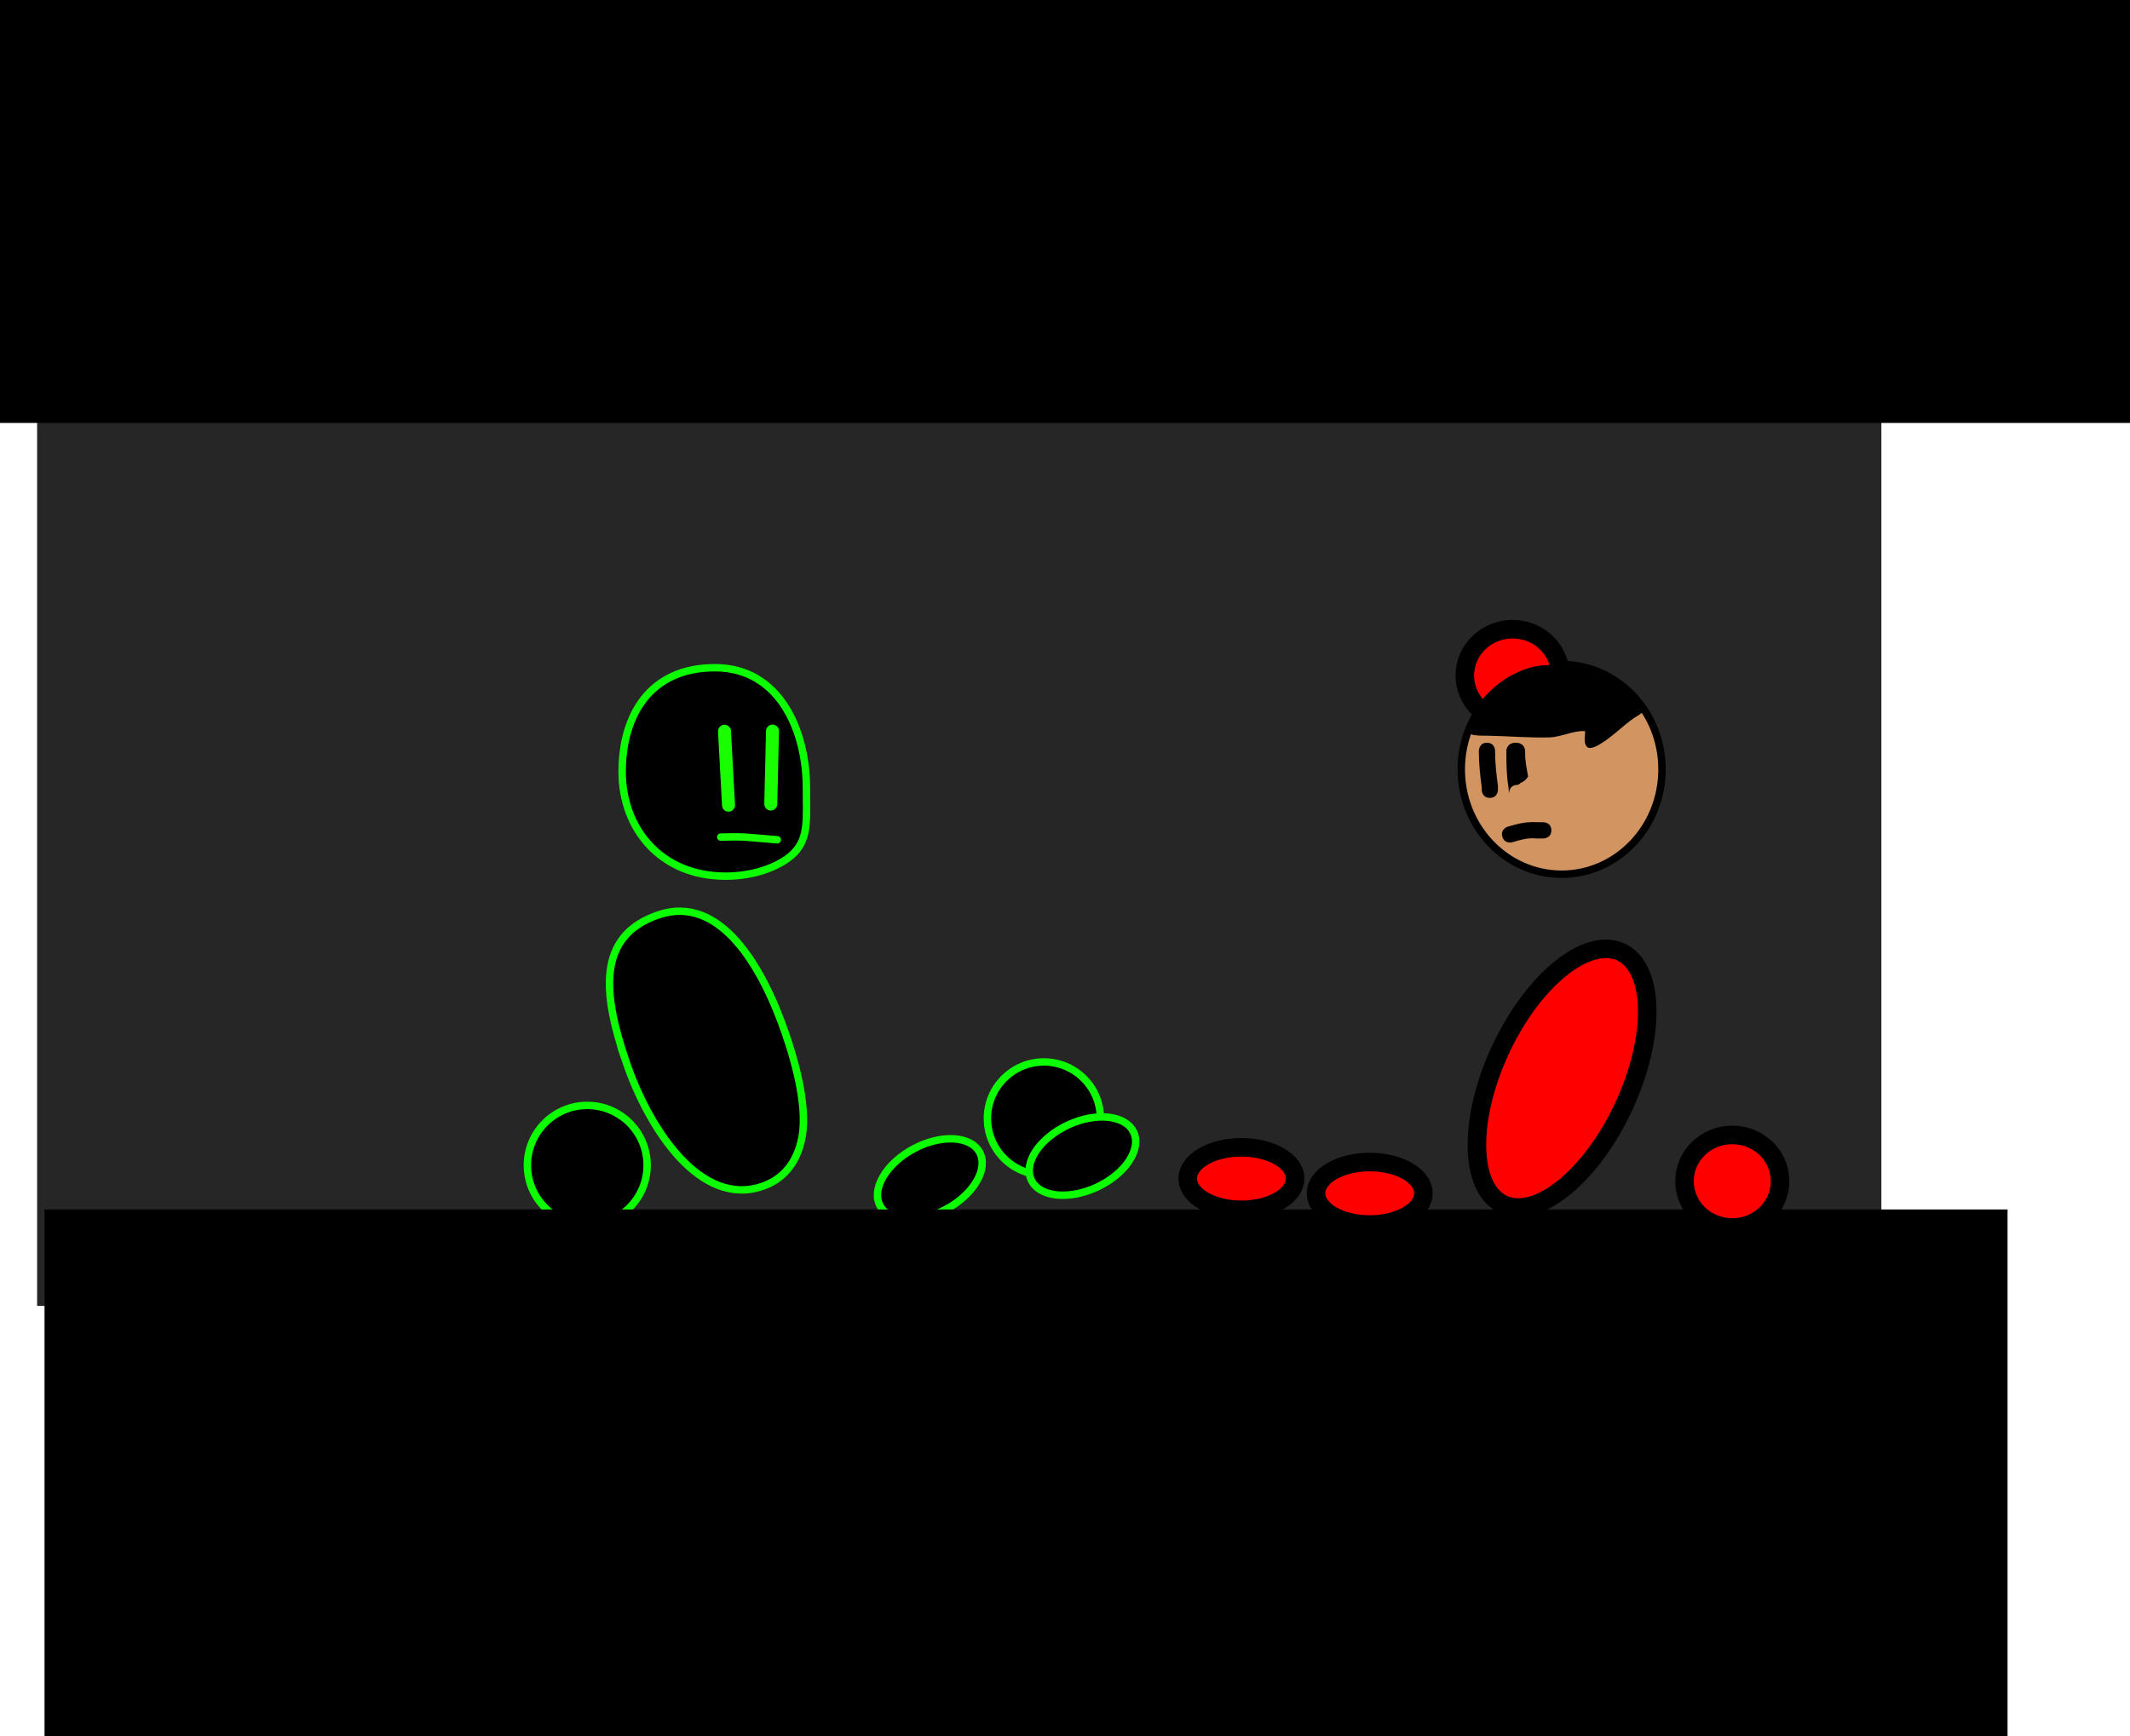 <svg version="1.1" xmlns="http://www.w3.org/2000/svg" xmlns:xlink="http://www.w3.org/1999/xlink" width="574" height="468" viewBox="0,0,574,468"><g transform="translate(30.5,22)"><g data-paper-data="{&quot;isPaintingLayer&quot;:true}" fill-rule="nonzero" stroke-linejoin="miter" stroke-miterlimit="10" stroke-dasharray="" stroke-dashoffset="0" style="mix-blend-mode: normal"><path d="M-20.5,330v-273h497v273z" fill="#262626" stroke="none" stroke-width="NaN" stroke-linecap="butt"/><path d="M235.592,279.466c0,-8.409 6.817,-15.225 15.225,-15.225c8.409,0 15.225,6.817 15.225,15.225c0,8.409 -6.817,15.225 -15.225,15.225c-8.409,0 -15.225,-6.817 -15.225,-15.225z" fill="#000000" stroke="#0cff00" stroke-width="2" stroke-linecap="butt"/><path d="M137.157,186.07c0,-15.171 7.395,-28.094 25.013,-28.094c17.618,0 24.651,17.293 24.651,32.465c0,8.115 0.63,13.248 -3.165,17.28c-3.301,3.506 -10.39,6.444 -18.585,6.444c-17.618,0 -27.913,-12.923 -27.913,-28.094z" fill="#000000" stroke="#0cff00" stroke-width="2" stroke-linecap="butt"/><path d="M177.677,175.056l-0.465,19.654" fill="none" stroke="#17ff00" stroke-width="3.5" stroke-linecap="round"/><path d="M165.828,195.033l-1.088,-19.938" fill="none" stroke="#17ff00" stroke-width="3.5" stroke-linecap="round"/><path d="M163.735,203.631c0,0 4.176,-0.131 6.314,-0.012c0.978,0.054 8.911,0.737 8.911,0.737" data-paper-data="{&quot;index&quot;:null}" fill="none" stroke="#17ff00" stroke-width="2" stroke-linecap="round"/><path d="M138.183,264.159c-6.222,-18.251 -7.947,-33.867 8.729,-39.552c16.676,-5.685 28.14,14.011 34.362,32.261c1.692,4.964 6.045,18.483 4.365,27.572c-1.624,8.785 -6.902,12.044 -10.715,13.343c-16.676,5.685 -30.519,-15.374 -36.742,-33.624z" fill="#000000" stroke="#0cff00" stroke-width="2" stroke-linecap="butt"/><path d="M111.625,292.087c0,-8.909 7.222,-16.132 16.132,-16.132c8.909,0 16.132,7.222 16.132,16.132c0,8.909 -7.222,16.132 -16.132,16.132c-8.909,0 -16.132,-7.222 -16.132,-16.132z" fill="#000000" stroke="#0cff00" stroke-width="2" stroke-linecap="butt"/><path d="M247.398,296.032c-2.152,-4.63 2.285,-11.256 9.91,-14.801c7.625,-3.545 15.551,-2.665 17.703,1.964c2.152,4.63 -2.285,11.256 -9.91,14.801c-7.625,3.545 -15.551,2.665 -17.703,-1.964z" fill="#000000" stroke="#0cff00" stroke-width="2" stroke-linecap="butt"/><path d="M206.654,302.999c-2.411,-4.5 1.644,-11.367 9.056,-15.338c7.412,-3.971 15.375,-3.541 17.786,0.959c2.411,4.5 -1.644,11.367 -9.056,15.338c-7.412,3.971 -15.375,3.541 -17.786,-0.959z" fill="#000000" stroke="#0cff00" stroke-width="2" stroke-linecap="butt"/><path d="M-18.5,446v-142h529v142z" fill="#000000" stroke="none" stroke-width="NaN" stroke-linecap="butt"/><path d="M-30.5,92v-114h574v114z" fill="#000000" stroke="none" stroke-width="0" stroke-linecap="butt"/><path d="M390.334,157.114c14.937,0 27.046,12.653 27.046,28.261c0,15.608 -12.109,28.261 -27.046,28.261c-14.937,0 -27.046,-12.653 -27.046,-28.261c0,-15.608 12.109,-28.261 27.046,-28.261z" data-paper-data="{&quot;index&quot;:null}" fill="#d29460" stroke="#000000" stroke-width="2" stroke-linecap="butt"/><path d="M406.343,234.629c9.147,4.276 9.449,22.959 0.675,41.73c-8.774,18.771 -23.302,30.522 -32.449,26.247c-9.147,-4.276 -9.449,-22.959 -0.675,-41.73c8.774,-18.771 23.302,-30.522 32.449,-26.247z" data-paper-data="{&quot;index&quot;:null}" fill="#ff0000" stroke="#000000" stroke-width="5" stroke-linecap="butt"/><path d="M377.12,147.598c7.112,0 12.877,5.588 12.877,12.481c0,6.893 -5.765,12.481 -12.877,12.481c-7.112,0 -12.877,-5.588 -12.877,-12.481c0,-6.893 5.765,-12.481 12.877,-12.481z" data-paper-data="{&quot;index&quot;:null}" fill="#ff0000" stroke="#000000" stroke-width="5" stroke-linecap="butt"/><path d="M436.322,283.907c7.112,0 12.877,5.588 12.877,12.481c0,6.893 -5.765,12.481 -12.877,12.481c-7.112,0 -12.877,-5.588 -12.877,-12.481c0,-6.893 5.765,-12.481 12.877,-12.481z" data-paper-data="{&quot;index&quot;:null}" fill="#ff0000" stroke="#000000" stroke-width="5" stroke-linecap="butt"/><path d="M338.621,291.216c7.99,0 14.467,3.772 14.467,8.426c0,4.653 -6.477,8.426 -14.467,8.426c-7.99,0 -14.467,-3.772 -14.467,-8.426c0,-4.653 6.477,-8.426 14.467,-8.426z" data-paper-data="{&quot;index&quot;:null}" fill="#ff0000" stroke="#000000" stroke-width="5" stroke-linecap="butt"/><path d="M304.045,287.246c7.99,0 14.467,3.772 14.467,8.426c0,4.653 -6.477,8.426 -14.467,8.426c-7.99,0 -14.467,-3.772 -14.467,-8.426c0,-4.653 6.477,-8.426 14.467,-8.426z" data-paper-data="{&quot;index&quot;:null}" fill="#ff0000" stroke="#000000" stroke-width="5" stroke-linecap="butt"/><path d="M386.063,157.309c2.36,-0.045 9.496,-1.615 11.417,0.743c1.569,1.926 13.069,4.905 13.562,9.624c0.597,-0.116 1.081,-0.002 1.401,0.425c1.176,1.568 -1.82,2.876 -2.656,3.459c-3.294,2.297 -6.663,5.926 -10.236,7.618c-4.367,2.068 -2.537,-4.067 -2.947,-4.105c-2.781,-0.256 -6.558,1.605 -9.496,1.682c-5.724,0.151 -11.109,-0.349 -16.809,-0.455c-0.723,-0.013 -4.428,0.145 -4.968,-0.799c-0.387,-0.228 -0.646,-0.649 -0.646,-1.131c0,-0.652 0.476,-1.194 1.1,-1.295c1.806,-8.311 12.113,-15.609 20.278,-15.767z" fill="#000000" stroke="none" stroke-width="0.5" stroke-linecap="butt"/><path d="M370.992,193.058c-2.189,0 -2.189,-2.189 -2.189,-2.189l0.019,-0.493c-0.453,-3.402 -0.801,-6.546 -0.801,-9.984c0,0 0,-2.189 2.189,-2.189c2.189,0 2.189,2.189 2.189,2.189c0,3.251 0.333,6.186 0.763,9.406l0.019,1.071c0,0 0,2.189 -2.189,2.189z" fill="#000000" stroke="none" stroke-width="0.5" stroke-linecap="butt"/><path d="M378.504,189.565c-2.524,0 -2.322,2.413 -2.322,2.413l-0.176,-1.819c-0.542,-3.286 -0.566,-6.467 -0.566,-9.782c0,0 0,-2.175 2.524,-2.175c2.524,0 2.524,2.175 2.524,2.175c0,3.111 0.293,3.814 0.806,6.895l-0.003,0.052c0,0 -0.645,1.158 -2.024,1.724c-0.343,0.141 -0.32,0.491 -0.823,0.491z" fill="#000000" stroke="none" stroke-width="0.5" stroke-linecap="butt"/><path d="M387.567,201.815c0,2.189 -2.189,2.189 -2.189,2.189l-1.876,-0.006c-2.417,-0.198 -4.081,0.321 -6.419,1.011c0,0 -2.1,0.618 -2.718,-1.482c-0.618,-2.1 1.482,-2.718 1.482,-2.718c2.822,-0.828 5.026,-1.365 7.967,-1.178l1.564,-0.006c0,0 2.189,0 2.189,2.189z" fill="#000000" stroke="none" stroke-width="0.5" stroke-linecap="butt"/></g></g></svg>
